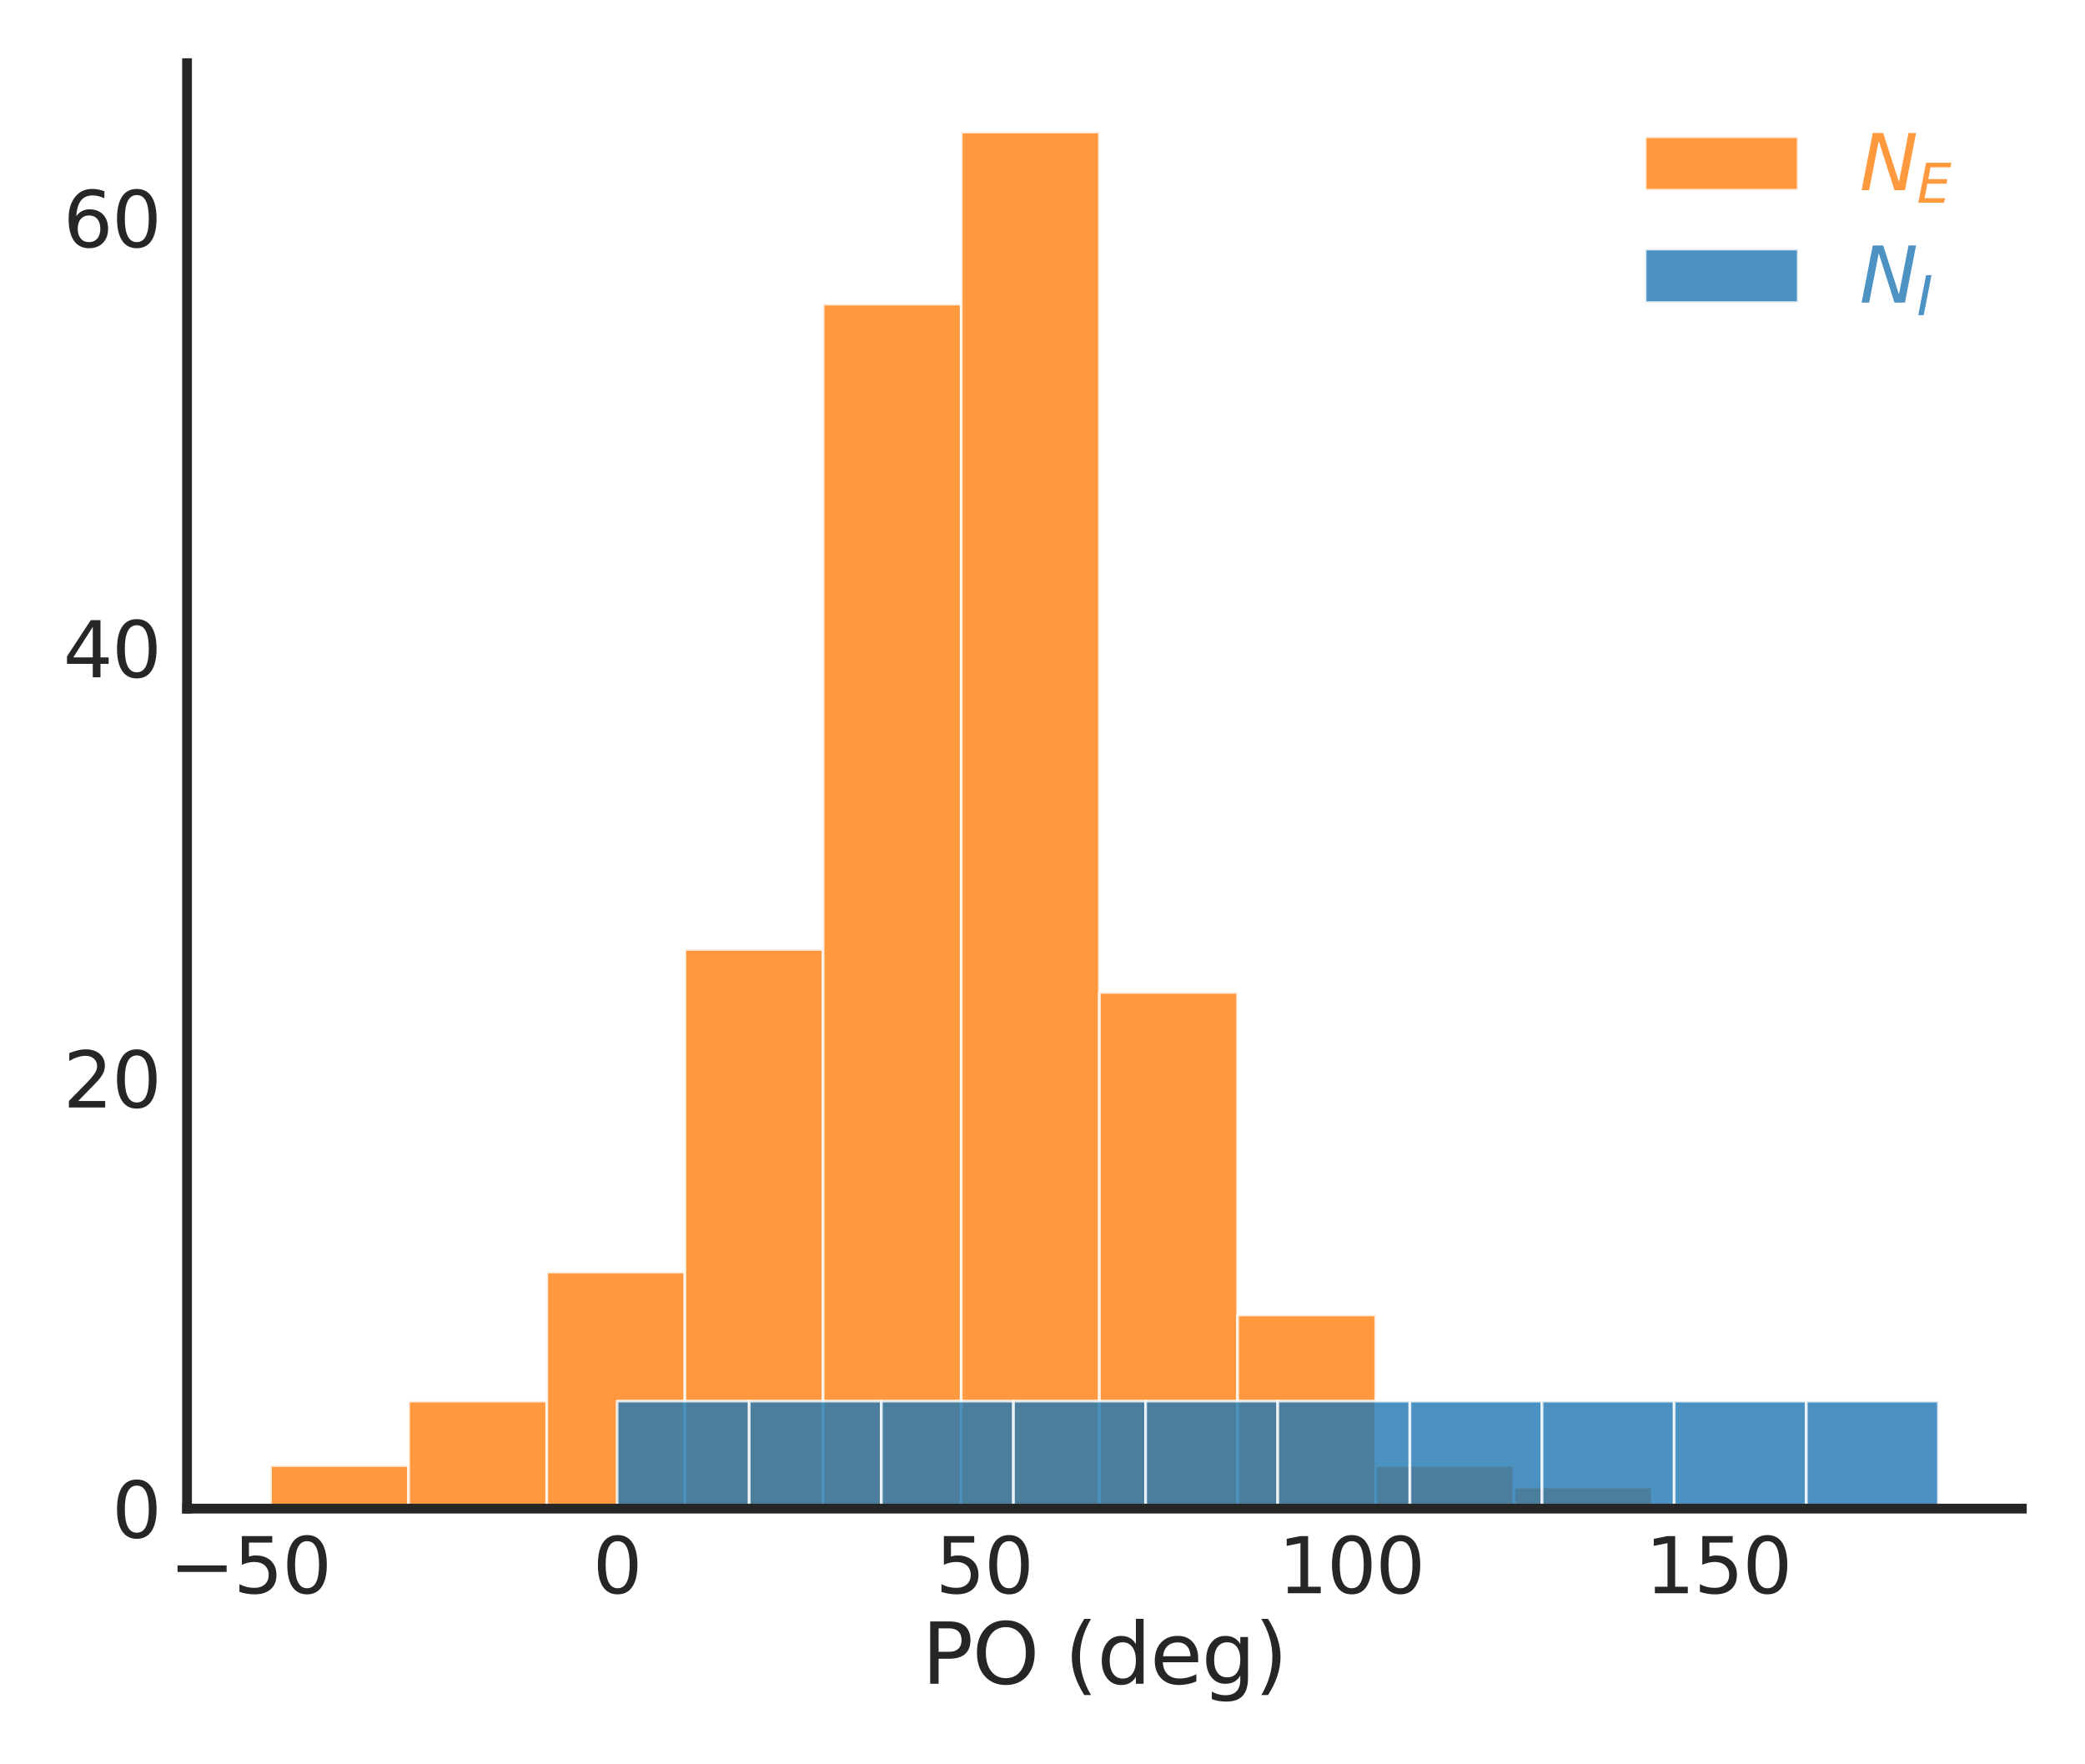 <?xml version="1.0" encoding="utf-8" standalone="no"?>
<!DOCTYPE svg PUBLIC "-//W3C//DTD SVG 1.1//EN"
  "http://www.w3.org/Graphics/SVG/1.1/DTD/svg11.dtd">
<svg xmlns:xlink="http://www.w3.org/1999/xlink" width="748.8pt" height="633.6pt" viewBox="0 0 748.8 633.6" xmlns="http://www.w3.org/2000/svg" version="1.1">
 <defs>
  <style type="text/css">*{stroke-linejoin: round; stroke-linecap: butt}</style>
 </defs>
 <g id="figure_1">
  <g id="patch_1">
   <path d="M 0 633.6 
L 748.8 633.6 
L 748.8 0 
L 0 0 
z
" style="fill: #ffffff"/>
  </g>
  <g id="axes_1">
   <g id="patch_2">
    <path d="M 67.174 541.771 
L 726.12 541.771 
L 726.12 22.68 
L 67.174 22.68 
z
" style="fill: #ffffff"/>
   </g>
   <g id="matplotlib.axis_1">
    <g id="xtick_1">
     <g id="text_1">
      <!-- −50 -->
      <g style="fill: #262626" transform="translate(60.78 572.166)scale(0.275 -0.275)">
       <defs>
        <path id="DejaVuSans-2212" d="M 678 2272 
L 4684 2272 
L 4684 1741 
L 678 1741 
L 678 2272 
z
" transform="scale(0.016)"/>
        <path id="DejaVuSans-35" d="M 691 4666 
L 3169 4666 
L 3169 4134 
L 1269 4134 
L 1269 2991 
Q 1406 3038 1543 3061 
Q 1681 3084 1819 3084 
Q 2600 3084 3056 2656 
Q 3513 2228 3513 1497 
Q 3513 744 3044 326 
Q 2575 -91 1722 -91 
Q 1428 -91 1123 -41 
Q 819 9 494 109 
L 494 744 
Q 775 591 1075 516 
Q 1375 441 1709 441 
Q 2250 441 2565 725 
Q 2881 1009 2881 1497 
Q 2881 1984 2565 2268 
Q 2250 2553 1709 2553 
Q 1456 2553 1204 2497 
Q 953 2441 691 2322 
L 691 4666 
z
" transform="scale(0.016)"/>
        <path id="DejaVuSans-30" d="M 2034 4250 
Q 1547 4250 1301 3770 
Q 1056 3291 1056 2328 
Q 1056 1369 1301 889 
Q 1547 409 2034 409 
Q 2525 409 2770 889 
Q 3016 1369 3016 2328 
Q 3016 3291 2770 3770 
Q 2525 4250 2034 4250 
z
M 2034 4750 
Q 2819 4750 3233 4129 
Q 3647 3509 3647 2328 
Q 3647 1150 3233 529 
Q 2819 -91 2034 -91 
Q 1250 -91 836 529 
Q 422 1150 422 2328 
Q 422 3509 836 4129 
Q 1250 4750 2034 4750 
z
" transform="scale(0.016)"/>
       </defs>
       <use xlink:href="#DejaVuSans-2212"/>
       <use xlink:href="#DejaVuSans-35" x="83.789"/>
       <use xlink:href="#DejaVuSans-30" x="147.412"/>
      </g>
     </g>
    </g>
    <g id="xtick_2">
     <g id="text_2">
      <!-- 0 -->
      <g style="fill: #262626" transform="translate(212.87 572.166)scale(0.275 -0.275)">
       <use xlink:href="#DejaVuSans-30"/>
      </g>
     </g>
    </g>
    <g id="xtick_3">
     <g id="text_3">
      <!-- 50 -->
      <g style="fill: #262626" transform="translate(335.941 572.166)scale(0.275 -0.275)">
       <use xlink:href="#DejaVuSans-35"/>
       <use xlink:href="#DejaVuSans-30" x="63.623"/>
      </g>
     </g>
    </g>
    <g id="xtick_4">
     <g id="text_4">
      <!-- 100 -->
      <g style="fill: #262626" transform="translate(459.012 572.166)scale(0.275 -0.275)">
       <defs>
        <path id="DejaVuSans-31" d="M 794 531 
L 1825 531 
L 1825 4091 
L 703 3866 
L 703 4441 
L 1819 4666 
L 2450 4666 
L 2450 531 
L 3481 531 
L 3481 0 
L 794 0 
L 794 531 
z
" transform="scale(0.016)"/>
       </defs>
       <use xlink:href="#DejaVuSans-31"/>
       <use xlink:href="#DejaVuSans-30" x="63.623"/>
       <use xlink:href="#DejaVuSans-30" x="127.246"/>
      </g>
     </g>
    </g>
    <g id="xtick_5">
     <g id="text_5">
      <!-- 150 -->
      <g style="fill: #262626" transform="translate(590.831 572.166)scale(0.275 -0.275)">
       <use xlink:href="#DejaVuSans-31"/>
       <use xlink:href="#DejaVuSans-35" x="63.623"/>
       <use xlink:href="#DejaVuSans-30" x="127.246"/>
      </g>
     </g>
    </g>
    <g id="text_6">
     <!-- PO (deg) -->
     <g style="fill: #262626" transform="translate(331.048 604.681)scale(0.3 -0.3)">
      <defs>
       <path id="DejaVuSans-50" d="M 1259 4147 
L 1259 2394 
L 2053 2394 
Q 2494 2394 2734 2622 
Q 2975 2850 2975 3272 
Q 2975 3691 2734 3919 
Q 2494 4147 2053 4147 
L 1259 4147 
z
M 628 4666 
L 2053 4666 
Q 2838 4666 3239 4311 
Q 3641 3956 3641 3272 
Q 3641 2581 3239 2228 
Q 2838 1875 2053 1875 
L 1259 1875 
L 1259 0 
L 628 0 
L 628 4666 
z
" transform="scale(0.016)"/>
       <path id="DejaVuSans-4f" d="M 2522 4238 
Q 1834 4238 1429 3725 
Q 1025 3213 1025 2328 
Q 1025 1447 1429 934 
Q 1834 422 2522 422 
Q 3209 422 3611 934 
Q 4013 1447 4013 2328 
Q 4013 3213 3611 3725 
Q 3209 4238 2522 4238 
z
M 2522 4750 
Q 3503 4750 4090 4092 
Q 4678 3434 4678 2328 
Q 4678 1225 4090 567 
Q 3503 -91 2522 -91 
Q 1538 -91 948 565 
Q 359 1222 359 2328 
Q 359 3434 948 4092 
Q 1538 4750 2522 4750 
z
" transform="scale(0.016)"/>
       <path id="DejaVuSans-20" transform="scale(0.016)"/>
       <path id="DejaVuSans-28" d="M 1984 4856 
Q 1566 4138 1362 3434 
Q 1159 2731 1159 2009 
Q 1159 1288 1364 580 
Q 1569 -128 1984 -844 
L 1484 -844 
Q 1016 -109 783 600 
Q 550 1309 550 2009 
Q 550 2706 781 3412 
Q 1013 4119 1484 4856 
L 1984 4856 
z
" transform="scale(0.016)"/>
       <path id="DejaVuSans-64" d="M 2906 2969 
L 2906 4863 
L 3481 4863 
L 3481 0 
L 2906 0 
L 2906 525 
Q 2725 213 2448 61 
Q 2172 -91 1784 -91 
Q 1150 -91 751 415 
Q 353 922 353 1747 
Q 353 2572 751 3078 
Q 1150 3584 1784 3584 
Q 2172 3584 2448 3432 
Q 2725 3281 2906 2969 
z
M 947 1747 
Q 947 1113 1208 752 
Q 1469 391 1925 391 
Q 2381 391 2643 752 
Q 2906 1113 2906 1747 
Q 2906 2381 2643 2742 
Q 2381 3103 1925 3103 
Q 1469 3103 1208 2742 
Q 947 2381 947 1747 
z
" transform="scale(0.016)"/>
       <path id="DejaVuSans-65" d="M 3597 1894 
L 3597 1613 
L 953 1613 
Q 991 1019 1311 708 
Q 1631 397 2203 397 
Q 2534 397 2845 478 
Q 3156 559 3463 722 
L 3463 178 
Q 3153 47 2828 -22 
Q 2503 -91 2169 -91 
Q 1331 -91 842 396 
Q 353 884 353 1716 
Q 353 2575 817 3079 
Q 1281 3584 2069 3584 
Q 2775 3584 3186 3129 
Q 3597 2675 3597 1894 
z
M 3022 2063 
Q 3016 2534 2758 2815 
Q 2500 3097 2075 3097 
Q 1594 3097 1305 2825 
Q 1016 2553 972 2059 
L 3022 2063 
z
" transform="scale(0.016)"/>
       <path id="DejaVuSans-67" d="M 2906 1791 
Q 2906 2416 2648 2759 
Q 2391 3103 1925 3103 
Q 1463 3103 1205 2759 
Q 947 2416 947 1791 
Q 947 1169 1205 825 
Q 1463 481 1925 481 
Q 2391 481 2648 825 
Q 2906 1169 2906 1791 
z
M 3481 434 
Q 3481 -459 3084 -895 
Q 2688 -1331 1869 -1331 
Q 1566 -1331 1297 -1286 
Q 1028 -1241 775 -1147 
L 775 -588 
Q 1028 -725 1275 -790 
Q 1522 -856 1778 -856 
Q 2344 -856 2625 -561 
Q 2906 -266 2906 331 
L 2906 616 
Q 2728 306 2450 153 
Q 2172 0 1784 0 
Q 1141 0 747 490 
Q 353 981 353 1791 
Q 353 2603 747 3093 
Q 1141 3584 1784 3584 
Q 2172 3584 2450 3431 
Q 2728 3278 2906 2969 
L 2906 3500 
L 3481 3500 
L 3481 434 
z
" transform="scale(0.016)"/>
       <path id="DejaVuSans-29" d="M 513 4856 
L 1013 4856 
Q 1481 4119 1714 3412 
Q 1947 2706 1947 2009 
Q 1947 1309 1714 600 
Q 1481 -109 1013 -844 
L 513 -844 
Q 928 -128 1133 580 
Q 1338 1288 1338 2009 
Q 1338 2731 1133 3434 
Q 928 4138 513 4856 
z
" transform="scale(0.016)"/>
      </defs>
      <use xlink:href="#DejaVuSans-50"/>
      <use xlink:href="#DejaVuSans-4f" x="60.303"/>
      <use xlink:href="#DejaVuSans-20" x="139.014"/>
      <use xlink:href="#DejaVuSans-28" x="170.801"/>
      <use xlink:href="#DejaVuSans-64" x="209.814"/>
      <use xlink:href="#DejaVuSans-65" x="273.291"/>
      <use xlink:href="#DejaVuSans-67" x="334.814"/>
      <use xlink:href="#DejaVuSans-29" x="398.291"/>
     </g>
    </g>
   </g>
   <g id="matplotlib.axis_2">
    <g id="ytick_1">
     <g id="text_7">
      <!-- 0 -->
      <g style="fill: #262626" transform="translate(40.177 552.219)scale(0.275 -0.275)">
       <use xlink:href="#DejaVuSans-30"/>
      </g>
     </g>
    </g>
    <g id="ytick_2">
     <g id="text_8">
      <!-- 20 -->
      <g style="fill: #262626" transform="translate(22.68 397.727)scale(0.275 -0.275)">
       <defs>
        <path id="DejaVuSans-32" d="M 1228 531 
L 3431 531 
L 3431 0 
L 469 0 
L 469 531 
Q 828 903 1448 1529 
Q 2069 2156 2228 2338 
Q 2531 2678 2651 2914 
Q 2772 3150 2772 3378 
Q 2772 3750 2511 3984 
Q 2250 4219 1831 4219 
Q 1534 4219 1204 4116 
Q 875 4013 500 3803 
L 500 4441 
Q 881 4594 1212 4672 
Q 1544 4750 1819 4750 
Q 2544 4750 2975 4387 
Q 3406 4025 3406 3419 
Q 3406 3131 3298 2873 
Q 3191 2616 2906 2266 
Q 2828 2175 2409 1742 
Q 1991 1309 1228 531 
z
" transform="scale(0.016)"/>
       </defs>
       <use xlink:href="#DejaVuSans-32"/>
       <use xlink:href="#DejaVuSans-30" x="63.623"/>
      </g>
     </g>
    </g>
    <g id="ytick_3">
     <g id="text_9">
      <!-- 40 -->
      <g style="fill: #262626" transform="translate(22.68 243.236)scale(0.275 -0.275)">
       <defs>
        <path id="DejaVuSans-34" d="M 2419 4116 
L 825 1625 
L 2419 1625 
L 2419 4116 
z
M 2253 4666 
L 3047 4666 
L 3047 1625 
L 3713 1625 
L 3713 1100 
L 3047 1100 
L 3047 0 
L 2419 0 
L 2419 1100 
L 313 1100 
L 313 1709 
L 2253 4666 
z
" transform="scale(0.016)"/>
       </defs>
       <use xlink:href="#DejaVuSans-34"/>
       <use xlink:href="#DejaVuSans-30" x="63.623"/>
      </g>
     </g>
    </g>
    <g id="ytick_4">
     <g id="text_10">
      <!-- 60 -->
      <g style="fill: #262626" transform="translate(22.68 88.745)scale(0.275 -0.275)">
       <defs>
        <path id="DejaVuSans-36" d="M 2113 2584 
Q 1688 2584 1439 2293 
Q 1191 2003 1191 1497 
Q 1191 994 1439 701 
Q 1688 409 2113 409 
Q 2538 409 2786 701 
Q 3034 994 3034 1497 
Q 3034 2003 2786 2293 
Q 2538 2584 2113 2584 
z
M 3366 4563 
L 3366 3988 
Q 3128 4100 2886 4159 
Q 2644 4219 2406 4219 
Q 1781 4219 1451 3797 
Q 1122 3375 1075 2522 
Q 1259 2794 1537 2939 
Q 1816 3084 2150 3084 
Q 2853 3084 3261 2657 
Q 3669 2231 3669 1497 
Q 3669 778 3244 343 
Q 2819 -91 2113 -91 
Q 1303 -91 875 529 
Q 447 1150 447 2328 
Q 447 3434 972 4092 
Q 1497 4750 2381 4750 
Q 2619 4750 2861 4703 
Q 3103 4656 3366 4563 
z
" transform="scale(0.016)"/>
       </defs>
       <use xlink:href="#DejaVuSans-36"/>
       <use xlink:href="#DejaVuSans-30" x="63.623"/>
      </g>
     </g>
    </g>
   </g>
   <g id="patch_3">
    <path d="M 97.126 541.771 
L 146.745 541.771 
L 146.745 526.322 
L 97.126 526.322 
z
" clip-path="url(#pa09b760b40)" style="fill: #ff7f0e; opacity: 0.8; stroke: #ffffff; stroke-linejoin: miter"/>
   </g>
   <g id="patch_4">
    <path d="M 146.745 541.771 
L 196.365 541.771 
L 196.365 503.148 
L 146.745 503.148 
z
" clip-path="url(#pa09b760b40)" style="fill: #ff7f0e; opacity: 0.8; stroke: #ffffff; stroke-linejoin: miter"/>
   </g>
   <g id="patch_5">
    <path d="M 196.365 541.771 
L 245.984 541.771 
L 245.984 456.801 
L 196.365 456.801 
z
" clip-path="url(#pa09b760b40)" style="fill: #ff7f0e; opacity: 0.8; stroke: #ffffff; stroke-linejoin: miter"/>
   </g>
   <g id="patch_6">
    <path d="M 245.984 541.771 
L 295.604 541.771 
L 295.604 340.932 
L 245.984 340.932 
z
" clip-path="url(#pa09b760b40)" style="fill: #ff7f0e; opacity: 0.8; stroke: #ffffff; stroke-linejoin: miter"/>
   </g>
   <g id="patch_7">
    <path d="M 295.604 541.771 
L 345.223 541.771 
L 345.223 109.195 
L 295.604 109.195 
z
" clip-path="url(#pa09b760b40)" style="fill: #ff7f0e; opacity: 0.8; stroke: #ffffff; stroke-linejoin: miter"/>
   </g>
   <g id="patch_8">
    <path d="M 345.223 541.771 
L 394.842 541.771 
L 394.842 47.399 
L 345.223 47.399 
z
" clip-path="url(#pa09b760b40)" style="fill: #ff7f0e; opacity: 0.8; stroke: #ffffff; stroke-linejoin: miter"/>
   </g>
   <g id="patch_9">
    <path d="M 394.842 541.771 
L 444.462 541.771 
L 444.462 356.381 
L 394.842 356.381 
z
" clip-path="url(#pa09b760b40)" style="fill: #ff7f0e; opacity: 0.8; stroke: #ffffff; stroke-linejoin: miter"/>
   </g>
   <g id="patch_10">
    <path d="M 444.462 541.771 
L 494.081 541.771 
L 494.081 472.25 
L 444.462 472.25 
z
" clip-path="url(#pa09b760b40)" style="fill: #ff7f0e; opacity: 0.8; stroke: #ffffff; stroke-linejoin: miter"/>
   </g>
   <g id="patch_11">
    <path d="M 494.081 541.771 
L 543.701 541.771 
L 543.701 526.322 
L 494.081 526.322 
z
" clip-path="url(#pa09b760b40)" style="fill: #ff7f0e; opacity: 0.8; stroke: #ffffff; stroke-linejoin: miter"/>
   </g>
   <g id="patch_12">
    <path d="M 543.701 541.771 
L 593.32 541.771 
L 593.32 534.046 
L 543.701 534.046 
z
" clip-path="url(#pa09b760b40)" style="fill: #ff7f0e; opacity: 0.8; stroke: #ffffff; stroke-linejoin: miter"/>
   </g>
   <g id="patch_13">
    <path d="M 221.618 541.771 
L 269.073 541.771 
L 269.073 503.148 
L 221.618 503.148 
z
" clip-path="url(#pa09b760b40)" style="fill: #1f77b4; opacity: 0.8; stroke: #ffffff; stroke-linejoin: miter"/>
   </g>
   <g id="patch_14">
    <path d="M 269.073 541.771 
L 316.528 541.771 
L 316.528 503.148 
L 269.073 503.148 
z
" clip-path="url(#pa09b760b40)" style="fill: #1f77b4; opacity: 0.8; stroke: #ffffff; stroke-linejoin: miter"/>
   </g>
   <g id="patch_15">
    <path d="M 316.528 541.771 
L 363.983 541.771 
L 363.983 503.148 
L 316.528 503.148 
z
" clip-path="url(#pa09b760b40)" style="fill: #1f77b4; opacity: 0.8; stroke: #ffffff; stroke-linejoin: miter"/>
   </g>
   <g id="patch_16">
    <path d="M 363.983 541.771 
L 411.438 541.771 
L 411.438 503.148 
L 363.983 503.148 
z
" clip-path="url(#pa09b760b40)" style="fill: #1f77b4; opacity: 0.8; stroke: #ffffff; stroke-linejoin: miter"/>
   </g>
   <g id="patch_17">
    <path d="M 411.438 541.771 
L 458.893 541.771 
L 458.893 503.148 
L 411.438 503.148 
z
" clip-path="url(#pa09b760b40)" style="fill: #1f77b4; opacity: 0.8; stroke: #ffffff; stroke-linejoin: miter"/>
   </g>
   <g id="patch_18">
    <path d="M 458.893 541.771 
L 506.348 541.771 
L 506.348 503.148 
L 458.893 503.148 
z
" clip-path="url(#pa09b760b40)" style="fill: #1f77b4; opacity: 0.8; stroke: #ffffff; stroke-linejoin: miter"/>
   </g>
   <g id="patch_19">
    <path d="M 506.348 541.771 
L 553.803 541.771 
L 553.803 503.148 
L 506.348 503.148 
z
" clip-path="url(#pa09b760b40)" style="fill: #1f77b4; opacity: 0.8; stroke: #ffffff; stroke-linejoin: miter"/>
   </g>
   <g id="patch_20">
    <path d="M 553.803 541.771 
L 601.258 541.771 
L 601.258 503.148 
L 553.803 503.148 
z
" clip-path="url(#pa09b760b40)" style="fill: #1f77b4; opacity: 0.8; stroke: #ffffff; stroke-linejoin: miter"/>
   </g>
   <g id="patch_21">
    <path d="M 601.258 541.771 
L 648.713 541.771 
L 648.713 503.148 
L 601.258 503.148 
z
" clip-path="url(#pa09b760b40)" style="fill: #1f77b4; opacity: 0.8; stroke: #ffffff; stroke-linejoin: miter"/>
   </g>
   <g id="patch_22">
    <path d="M 648.713 541.771 
L 696.168 541.771 
L 696.168 503.148 
L 648.713 503.148 
z
" clip-path="url(#pa09b760b40)" style="fill: #1f77b4; opacity: 0.8; stroke: #ffffff; stroke-linejoin: miter"/>
   </g>
   <g id="patch_23">
    <path d="M 67.174 541.771 
L 67.174 22.68 
" style="fill: none; stroke: #262626; stroke-width: 3.5; stroke-linejoin: miter; stroke-linecap: square"/>
   </g>
   <g id="patch_24">
    <path d="M 67.174 541.771 
L 726.12 541.771 
" style="fill: none; stroke: #262626; stroke-width: 3.5; stroke-linejoin: miter; stroke-linecap: square"/>
   </g>
   <g id="legend_1">
    <g id="patch_25">
     <path d="M 590.82 68.326 
L 645.82 68.326 
L 645.82 49.076 
L 590.82 49.076 
z
" style="fill: #ff7f0e; opacity: 0.8; stroke: #ffffff; stroke-linejoin: miter"/>
    </g>
    <g id="text_11">
     <!-- $N_{E}$ -->
     <g style="fill: #ff7f0e; opacity: 0.8" transform="translate(667.82 68.326)scale(0.275 -0.275)">
      <defs>
       <path id="DejaVuSans-Oblique-4e" d="M 1081 4666 
L 1931 4666 
L 3219 666 
L 4000 4666 
L 4616 4666 
L 3706 0 
L 2853 0 
L 1569 4025 
L 788 0 
L 172 0 
L 1081 4666 
z
" transform="scale(0.016)"/>
       <path id="DejaVuSans-Oblique-45" d="M 1081 4666 
L 4031 4666 
L 3928 4134 
L 1606 4134 
L 1338 2753 
L 3566 2753 
L 3463 2222 
L 1234 2222 
L 909 531 
L 3284 531 
L 3181 0 
L 172 0 
L 1081 4666 
z
" transform="scale(0.016)"/>
      </defs>
      <use xlink:href="#DejaVuSans-Oblique-4e" transform="translate(0 0.094)"/>
      <use xlink:href="#DejaVuSans-Oblique-45" transform="translate(74.805 -16.312)scale(0.7)"/>
     </g>
    </g>
    <g id="patch_26">
     <path d="M 590.82 108.691 
L 645.82 108.691 
L 645.82 89.441 
L 590.82 89.441 
z
" style="fill: #1f77b4; opacity: 0.8; stroke: #ffffff; stroke-linejoin: miter"/>
    </g>
    <g id="text_12">
     <!-- $N_{I}$ -->
     <g style="fill: #1f77b4; opacity: 0.8" transform="translate(667.82 108.691)scale(0.275 -0.275)">
      <defs>
       <path id="DejaVuSans-Oblique-49" d="M 1081 4666 
L 1716 4666 
L 806 0 
L 172 0 
L 1081 4666 
z
" transform="scale(0.016)"/>
      </defs>
      <use xlink:href="#DejaVuSans-Oblique-4e" transform="translate(0 0.094)"/>
      <use xlink:href="#DejaVuSans-Oblique-49" transform="translate(74.805 -16.312)scale(0.7)"/>
     </g>
    </g>
   </g>
  </g>
 </g>
 <defs>
  <clipPath id="pa09b760b40">
   <rect x="67.174" y="22.68" width="658.946" height="519.091"/>
  </clipPath>
 </defs>
</svg>
